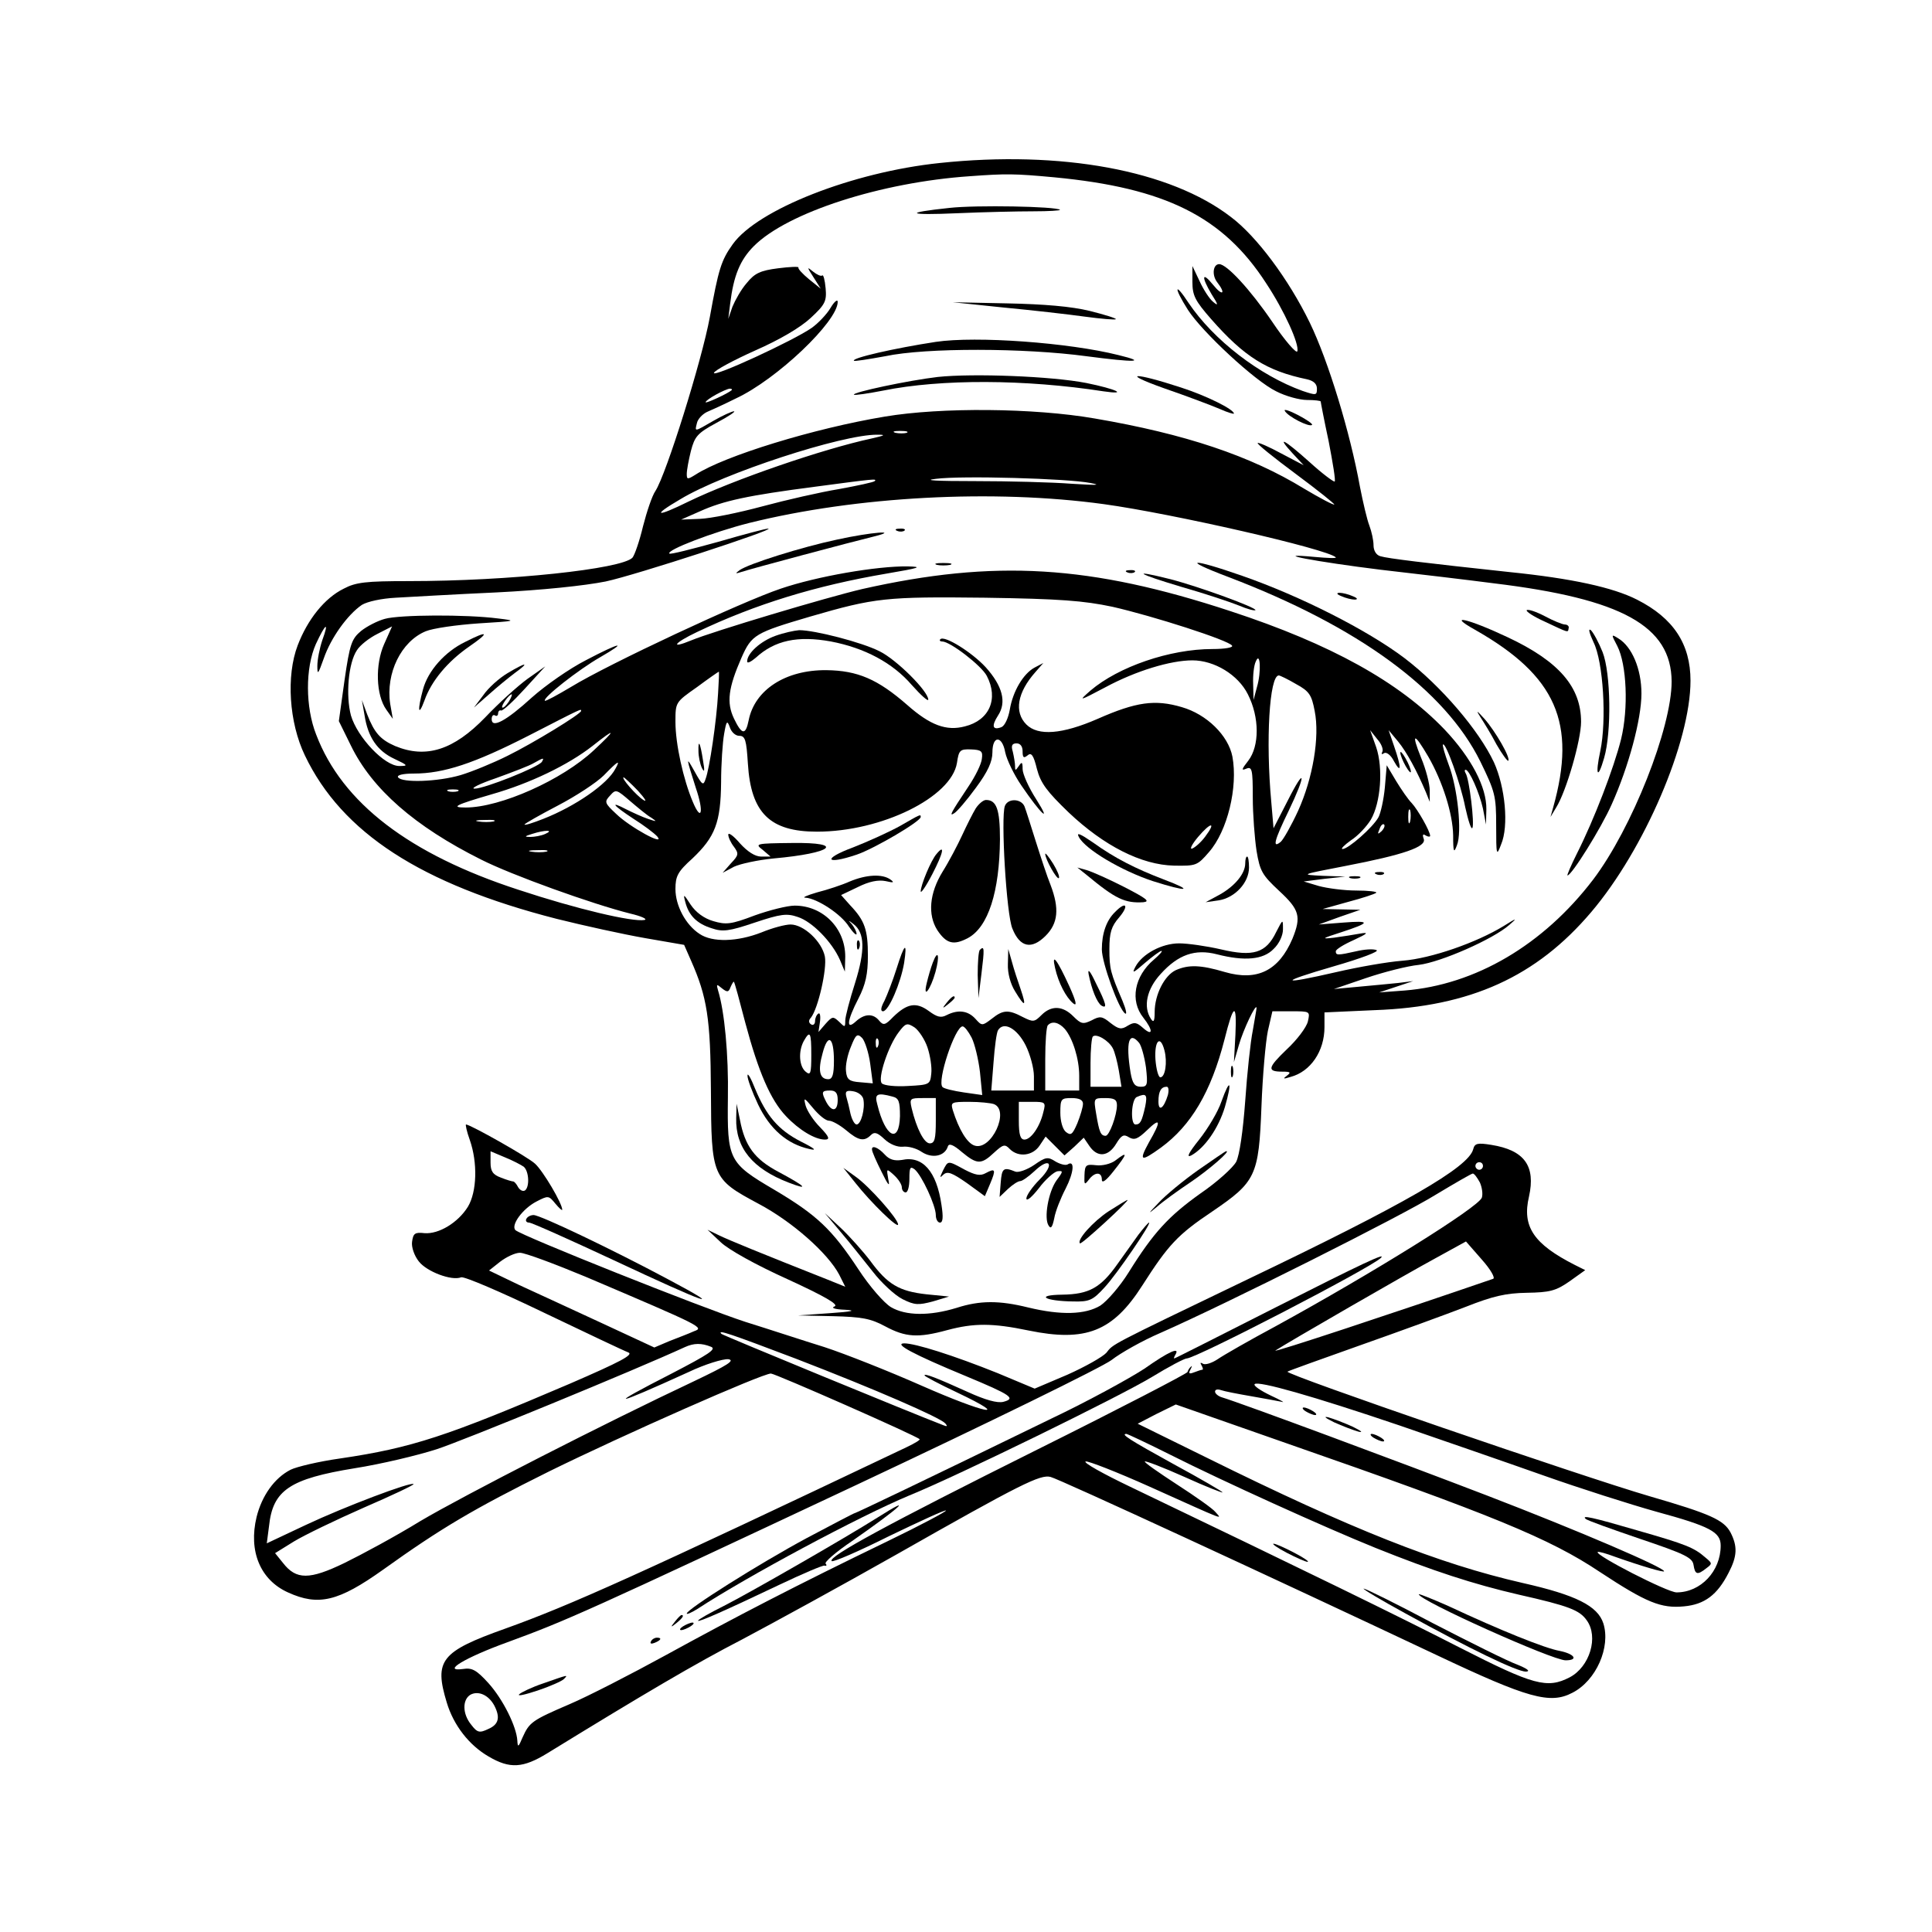 <?xml version="1.0" standalone="no"?>
<!DOCTYPE svg PUBLIC "-//W3C//DTD SVG 20010904//EN"
 "http://www.w3.org/TR/2001/REC-SVG-20010904/DTD/svg10.dtd">
<svg version="1.0" xmlns="http://www.w3.org/2000/svg"
 width="512pt" height="512pt" viewBox="0 0 512 512"
 preserveAspectRatio="xMidYMid meet">
<g transform="translate(0,512) scale(0.1,-0.1)"
fill="#000000" stroke="none">
<path d="M2490 4688 c-230 -24 -482 -123 -548 -215 -31 -43 -38 -67 -61 -194
-21 -114 -115 -415 -144 -460 -9 -13 -23 -55 -33 -94 -9 -38 -22 -76 -28 -83
-29 -30 -326 -62 -594 -62 -112 0 -139 -3 -171 -20 -51 -25 -96 -82 -122 -150
-31 -81 -23 -205 19 -292 98 -205 308 -341 667 -433 72 -18 177 -41 234 -51
l104 -18 18 -41 c43 -97 52 -154 53 -345 1 -230 3 -234 126 -300 89 -47 184
-131 214 -188 l16 -32 -47 19 c-177 70 -260 104 -287 117 l-31 15 35 -33 c21
-20 93 -60 177 -98 98 -45 136 -67 125 -72 -11 -4 0 -8 28 -9 31 -2 18 -5 -40
-9 l-85 -6 92 -2 c77 -2 100 -6 139 -27 54 -29 87 -31 164 -10 71 19 120 19
216 -1 151 -31 223 -3 301 119 69 108 94 135 185 196 116 79 124 94 131 279 3
81 11 171 17 200 l12 52 50 0 c50 0 50 0 44 -27 -4 -16 -29 -49 -56 -74 -51
-49 -53 -59 -11 -59 21 0 23 -2 11 -11 -11 -8 -9 -9 10 -3 53 14 90 68 90 132
l0 39 133 6 c254 9 429 89 574 260 141 166 263 451 263 613 0 97 -45 166 -142
215 -63 32 -171 56 -338 73 -223 24 -323 36 -342 42 -11 3 -18 15 -18 29 0 13
-5 36 -11 52 -6 15 -17 62 -25 103 -26 144 -84 334 -133 435 -56 115 -141 229
-209 280 -161 124 -450 177 -772 143z m305 -38 c293 -28 446 -104 560 -280 49
-74 89 -163 83 -181 -2 -7 -33 28 -67 79 -58 85 -120 152 -140 152 -16 0 -20
-28 -6 -47 25 -32 15 -39 -10 -8 -30 37 -32 22 -4 -25 18 -28 18 -32 4 -20
-10 8 -26 33 -36 55 l-19 40 0 -42 c0 -36 7 -50 50 -99 87 -99 147 -137 253
-159 18 -4 27 -12 27 -25 0 -18 -2 -18 -38 -6 -114 41 -236 135 -302 233 -38
58 -40 42 -2 -18 38 -59 178 -189 234 -216 25 -13 62 -23 82 -23 20 0 36 -2
36 -4 0 -2 9 -49 21 -105 11 -57 19 -105 16 -107 -2 -2 -32 20 -66 51 -68 61
-91 73 -45 23 l29 -31 -59 31 c-33 18 -61 30 -63 28 -3 -2 43 -39 101 -82 58
-43 104 -80 102 -81 -2 -2 -38 17 -80 42 -142 87 -315 145 -555 186 -161 28
-407 30 -556 5 -187 -31 -425 -104 -502 -154 -21 -13 -23 -13 -23 2 0 10 5 37
11 61 10 38 17 47 67 74 32 17 53 31 47 31 -5 0 -30 -11 -54 -25 -52 -30 -50
-30 -44 -6 2 10 14 23 26 29 12 5 47 21 77 36 108 50 270 204 270 256 0 8 -9
1 -19 -16 -10 -17 -33 -41 -50 -53 -47 -33 -263 -133 -259 -119 3 7 51 33 109
59 66 29 120 61 147 86 39 36 43 45 40 79 -2 22 -6 37 -9 34 -3 -3 -14 2 -24
10 -17 14 -17 13 1 -15 l19 -30 -31 25 c-17 14 -30 28 -28 31 2 3 -23 2 -54
-2 -47 -6 -62 -13 -83 -39 -15 -17 -31 -46 -38 -63 l-11 -32 5 40 c9 74 26
116 63 153 89 89 337 169 572 185 96 7 118 7 225 -3z m-856 -564 c-10 -9 -69
-36 -69 -32 0 7 52 35 64 36 5 0 7 -2 5 -4z m464 -113 c-7 -2 -21 -2 -30 0
-10 3 -4 5 12 5 17 0 24 -2 18 -5z m-93 -15 c-130 -28 -365 -109 -485 -167
-87 -43 -99 -39 -22 6 114 69 430 172 522 171 24 0 20 -2 -15 -10z m580 -118
c31 -6 15 -6 -50 -2 -52 4 -167 7 -255 7 -104 0 -141 2 -105 6 68 9 349 1 410
-11z m-572 5 c-3 -3 -45 -12 -94 -21 -49 -8 -141 -29 -204 -46 -63 -17 -137
-32 -165 -33 l-50 -2 50 22 c62 28 127 42 304 65 158 21 166 22 159 15z m607
-61 c182 -25 593 -119 615 -141 3 -3 -22 -2 -55 1 -129 12 4 -13 175 -34 96
-11 231 -27 300 -36 338 -41 469 -113 470 -260 0 -123 -105 -389 -208 -525
-132 -173 -312 -279 -500 -294 l-67 -5 45 15 45 15 -40 -5 c-22 -2 -69 -7
-105 -10 l-65 -6 85 29 c47 16 110 32 140 35 58 7 197 68 240 106 22 19 20 19
-15 -3 -72 -44 -192 -86 -268 -92 -40 -3 -119 -17 -175 -30 -152 -35 -156 -28
-8 15 73 21 123 40 114 43 -9 4 -33 2 -54 -3 -49 -11 -54 -11 -54 0 0 5 21 18
48 30 37 17 40 21 17 17 -16 -3 -48 -8 -70 -11 -35 -4 -32 -2 18 14 80 26 81
32 6 26 l-64 -5 55 20 55 19 -50 1 -50 1 68 19 c38 10 71 21 74 24 4 3 -20 6
-53 6 -32 0 -77 6 -99 12 l-40 12 55 7 55 6 -60 2 c-60 3 -59 3 60 26 156 30
216 51 208 72 -4 11 -2 14 5 9 7 -4 12 -4 12 -1 0 12 -33 70 -49 87 -9 9 -27
35 -41 58 l-25 42 -5 -59 c-3 -32 -11 -68 -17 -79 -15 -27 -80 -84 -95 -84 -6
0 4 10 22 23 19 12 42 37 53 55 26 45 33 136 14 192 l-16 45 19 -24 c11 -12
17 -28 13 -34 -3 -6 -1 -7 5 -3 6 4 18 -5 26 -21 20 -36 20 -17 1 38 l-15 44
25 -30 c23 -28 50 -78 74 -135 l10 -25 0 30 c0 17 -10 56 -23 87 -27 67 -19
68 19 3 38 -66 65 -151 66 -209 0 -45 2 -48 10 -26 14 34 2 152 -22 214 -10
27 -17 51 -15 53 7 7 47 -104 59 -166 8 -36 16 -61 19 -55 6 10 -8 130 -18
145 -3 5 -3 9 0 9 10 0 37 -62 46 -103 l8 -42 1 40 c1 59 -40 137 -111 212
-121 126 -301 226 -566 313 -373 123 -626 138 -977 59 -94 -22 -395 -112 -453
-136 -58 -24 -46 -7 15 22 155 74 315 123 503 155 88 15 97 18 55 19 -81 1
-239 -26 -336 -59 -104 -35 -455 -199 -555 -260 -37 -22 -68 -39 -70 -37 -7 7
90 83 146 115 78 45 53 40 -38 -8 -43 -22 -106 -66 -142 -98 -69 -63 -107 -83
-107 -58 0 9 4 13 9 10 4 -3 8 0 8 5 0 6 4 10 8 8 5 -1 33 25 63 58 l54 59
-47 -33 c-26 -19 -76 -64 -112 -102 -84 -87 -157 -110 -239 -76 -39 17 -55 35
-74 84 l-14 38 7 -40 c9 -59 34 -95 79 -116 36 -17 38 -19 13 -19 -39 0 -111
76 -128 134 -14 53 -7 139 16 173 8 13 32 32 54 43 l39 20 -21 -47 c-24 -54
-22 -135 6 -174 l17 -24 -7 40 c-12 81 29 165 94 192 19 8 82 17 141 21 99 6
102 7 51 13 -85 11 -261 10 -300 -1 -19 -5 -48 -20 -63 -32 -25 -21 -30 -34
-44 -131 l-15 -108 32 -65 c56 -115 169 -214 345 -302 81 -41 295 -118 395
-143 30 -7 47 -15 38 -17 -31 -6 -180 29 -334 80 -289 94 -467 230 -536 411
-29 73 -29 177 -1 240 26 56 36 62 17 10 -7 -21 -13 -51 -13 -68 0 -25 2 -22
17 20 19 55 63 116 101 142 15 9 52 17 90 19 36 2 156 9 266 14 122 6 235 18
290 29 80 17 453 139 431 140 -4 1 -64 -15 -133 -35 -69 -19 -127 -34 -129
-31 -9 9 116 57 211 81 286 71 648 90 940 50z m23 -272 c106 -24 309 -89 317
-103 4 -5 -19 -9 -52 -9 -113 0 -249 -47 -323 -110 -33 -29 -32 -29 40 9 80
43 172 71 230 71 58 0 121 -38 147 -90 31 -61 31 -137 1 -176 -18 -23 -19 -27
-5 -21 15 6 17 -2 17 -76 0 -45 5 -109 10 -142 9 -54 15 -64 60 -106 54 -50
59 -68 35 -127 -36 -84 -93 -113 -179 -88 -64 19 -96 20 -130 5 -30 -14 -56
-65 -56 -111 0 -25 -3 -29 -10 -18 -21 32 -11 79 26 119 46 51 91 67 149 52
74 -19 123 -14 150 14 15 14 25 36 25 52 0 28 0 28 -18 -7 -27 -56 -61 -66
-146 -46 -39 9 -89 16 -111 16 -46 0 -98 -28 -116 -62 -10 -19 -6 -17 25 10
20 17 40 32 44 32 4 0 -5 -10 -20 -23 -52 -44 -64 -109 -28 -154 26 -33 26
-51 -1 -27 -17 15 -23 16 -40 6 -17 -11 -24 -10 -46 7 -22 18 -28 19 -50 7
-23 -11 -28 -10 -49 11 -28 28 -58 29 -84 3 -19 -19 -22 -19 -50 -5 -38 20
-52 19 -82 -5 -25 -19 -26 -19 -43 0 -20 22 -46 25 -76 10 -15 -8 -25 -6 -48
11 -33 24 -57 20 -94 -16 -21 -22 -26 -23 -37 -10 -16 20 -39 19 -62 -2 -26
-24 -24 1 7 61 19 37 25 65 25 113 0 69 -8 93 -47 134 l-24 27 44 21 c30 15
54 20 74 16 21 -5 24 -4 13 4 -22 16 -65 13 -108 -5 -20 -9 -59 -22 -87 -29
-27 -8 -41 -14 -30 -14 30 -2 94 -43 115 -77 11 -16 20 -24 20 -19 0 6 -6 17
-12 25 -11 12 -10 12 4 1 30 -23 31 -70 4 -156 -14 -44 -26 -89 -26 -100 0
-18 -1 -18 -16 -3 -16 15 -18 15 -36 -5 l-19 -22 4 27 c2 15 0 25 -4 22 -5 -3
-9 -12 -9 -20 0 -8 -5 -12 -10 -9 -7 4 -8 11 -1 18 19 24 43 129 37 162 -8 40
-56 85 -91 85 -14 0 -48 -9 -77 -21 -64 -25 -130 -27 -164 -4 -37 24 -64 75
-64 119 0 34 6 46 45 81 60 57 75 95 76 202 0 48 4 106 8 128 6 35 8 37 15 18
4 -13 15 -23 25 -23 16 0 19 -11 23 -74 8 -131 59 -180 183 -180 171 0 356 91
371 182 5 34 8 37 37 36 28 -1 32 -5 29 -25 -1 -13 -17 -46 -36 -74 -46 -69
-52 -80 -37 -70 7 4 33 34 57 67 32 43 44 70 44 94 0 46 26 45 34 0 4 -19 23
-59 43 -88 51 -75 82 -104 39 -36 -20 31 -36 67 -36 80 0 19 -2 20 -10 8 -9
-13 -10 -13 -10 0 0 8 -3 25 -6 38 -5 16 -2 22 10 22 10 0 16 -8 16 -21 0 -17
3 -19 13 -11 10 9 16 1 25 -36 10 -38 27 -60 84 -115 94 -89 193 -139 279
-141 59 -1 62 0 93 36 49 56 77 172 62 253 -11 56 -68 112 -134 131 -71 21
-121 14 -223 -31 -94 -41 -158 -46 -189 -15 -33 33 -24 85 24 139 l21 24 -23
-12 c-30 -16 -58 -63 -66 -112 -4 -22 -13 -42 -22 -46 -24 -9 -27 3 -9 31 23
35 12 78 -33 128 -36 39 -109 85 -120 74 -3 -3 -1 -6 5 -6 21 0 104 -64 118
-91 32 -61 7 -118 -58 -134 -49 -13 -92 3 -153 57 -78 68 -131 91 -214 92
-108 1 -190 -52 -206 -133 -8 -40 -18 -39 -39 5 -20 42 -15 81 20 161 27 61
36 66 182 109 172 50 201 53 463 50 200 -3 262 -8 338 -24z m383 -213 l-9 -34
-1 42 c-1 23 2 50 7 60 12 29 15 -28 3 -68z m-1428 -16 c-4 -74 -23 -201 -33
-227 -6 -19 -9 -17 -29 19 -24 43 -23 39 3 -43 22 -64 15 -92 -8 -37 -25 59
-46 153 -46 212 0 52 0 52 57 92 31 23 57 41 58 41 1 0 0 -26 -2 -57z m1532
24 c35 -19 41 -29 49 -71 14 -69 -5 -179 -44 -265 -18 -39 -39 -76 -46 -82
-23 -19 -17 4 21 82 47 98 45 121 -2 28 l-38 -74 -6 70 c-15 163 -5 335 20
335 3 0 24 -10 46 -23z m-2087 -47 c-7 -10 -14 -17 -17 -15 -4 4 18 35 25 35
2 0 -1 -9 -8 -20z m192 -24 c0 -8 -128 -86 -195 -119 -38 -19 -94 -42 -124
-51 -61 -18 -156 -21 -166 -6 -4 6 13 10 42 10 79 0 160 27 303 100 146 75
140 72 140 66z m34 -104 c-84 -79 -248 -152 -340 -152 -41 0 -27 7 69 35 102
29 203 78 267 128 63 50 64 45 4 -11z m-138 -31 c-9 -14 -152 -71 -178 -71
-13 0 13 13 57 28 44 16 89 33 100 40 25 14 28 15 21 3z m195 -18 c-21 -41
-107 -100 -191 -133 -28 -11 -50 -18 -50 -15 0 2 40 25 88 50 48 25 103 61
122 80 38 39 45 43 31 18z m60 -59 c18 -20 25 -31 14 -24 -18 11 -61 60 -52
60 1 0 19 -16 38 -36z m-478 -1 c-7 -2 -19 -2 -25 0 -7 3 -2 5 12 5 14 0 19
-2 13 -5z m513 -70 c16 -11 15 -11 -9 -3 -15 5 -41 17 -57 25 -46 24 -36 11
19 -25 27 -17 55 -38 63 -47 22 -27 -73 25 -109 60 -31 29 -32 32 -16 49 15
17 17 16 53 -15 20 -17 45 -38 56 -44z m2011 -10 c-3 -10 -5 -4 -5 12 0 17 2
24 5 18 2 -7 2 -21 0 -30z m-2429 0 c-10 -2 -28 -2 -40 0 -13 2 -5 4 17 4 22
1 32 -1 23 -4z m1886 -40 c-11 -15 -27 -29 -35 -32 -7 -2 0 12 16 31 34 40 49
41 19 1z m467 14 c-10 -9 -11 -8 -5 6 3 10 9 15 12 12 3 -3 0 -11 -7 -18z
m-2216 -7 c-11 -5 -29 -8 -40 -8 -16 0 -15 2 5 8 34 11 60 11 35 0z m3 -47
c-10 -2 -28 -2 -40 0 -13 2 -5 4 17 4 22 1 32 -1 23 -4z m527 -453 c35 -131
67 -205 108 -248 35 -37 77 -62 103 -62 14 0 12 7 -13 33 -17 17 -34 43 -38
57 -6 23 -4 22 20 -7 15 -18 33 -33 42 -33 8 0 28 -11 45 -25 33 -28 48 -31
66 -13 9 9 17 7 36 -11 15 -14 34 -21 48 -20 14 2 37 -4 51 -14 28 -18 61 -11
69 15 3 9 15 4 37 -15 40 -33 51 -34 85 -2 24 22 29 24 42 10 23 -23 61 -18
79 9 l16 24 25 -25 25 -25 26 23 25 24 15 -22 c21 -31 50 -29 71 6 14 23 20
26 34 17 14 -8 23 -5 48 19 36 35 38 25 5 -32 -28 -51 -22 -53 32 -14 79 58
132 146 168 286 24 96 33 100 29 13 l-4 -73 13 45 c12 42 46 113 47 99 0 -4
-5 -30 -10 -60 -6 -29 -15 -113 -20 -186 -6 -81 -15 -144 -24 -162 -9 -16 -51
-54 -95 -84 -84 -60 -124 -103 -190 -209 -23 -37 -57 -76 -75 -88 -40 -24
-104 -26 -191 -5 -77 19 -128 19 -190 -1 -72 -22 -135 -21 -174 2 -18 11 -56
54 -86 100 -70 106 -110 144 -223 211 -121 71 -125 79 -123 244 2 114 -9 229
-26 284 -5 17 -4 18 10 6 14 -11 18 -11 23 3 4 9 8 16 9 14 2 -2 15 -50 30
-108z m483 -66 c7 -21 12 -52 10 -69 -3 -29 -4 -30 -62 -33 -32 -2 -63 1 -69
7 -12 12 17 100 45 136 18 24 22 25 42 12 11 -8 27 -32 34 -53z m364 49 c21
-25 38 -79 38 -124 l0 -39 -45 0 -45 0 0 83 c0 46 3 87 7 90 11 12 29 8 45
-10z m-247 -23 c8 -16 18 -57 22 -91 l6 -61 -49 7 c-27 4 -52 10 -56 14 -16
14 33 161 53 161 5 0 15 -13 24 -30z m143 -20 c12 -24 22 -61 22 -82 l0 -38
-56 0 -57 0 6 75 c3 41 8 79 12 85 15 24 50 5 73 -40z m-568 -26 c0 -49 -2
-55 -15 -44 -17 14 -20 53 -5 81 17 30 20 23 20 -37z m156 -22 l7 -53 -34 3
c-28 2 -35 7 -37 29 -2 15 4 44 13 65 13 33 17 36 30 23 7 -8 17 -38 21 -67z
m643 40 c5 -9 12 -36 16 -59 l7 -43 -41 0 -41 0 0 63 c0 35 3 67 6 70 9 9 42
-10 53 -31z m-739 -33 c0 -37 -4 -49 -15 -49 -23 0 -28 23 -15 69 14 54 30 43
30 -20z m117 39 c-3 -8 -6 -5 -6 6 -1 11 2 17 5 13 3 -3 4 -12 1 -19z m692 8
c6 -8 14 -37 18 -65 5 -46 4 -51 -14 -51 -16 0 -22 9 -27 38 -13 81 -4 111 23
78z m67 -20 c8 -31 2 -71 -11 -71 -5 0 -11 21 -13 48 -3 49 13 66 24 23z m9
-118 c-11 -36 -25 -45 -25 -17 0 27 7 39 22 39 5 0 6 -10 3 -22z m-875 -13 c0
-30 -15 -33 -30 -6 -14 27 -13 31 10 31 15 0 20 -7 20 -25z m68 2 c5 -25 -6
-67 -18 -67 -5 0 -12 12 -16 28 -3 15 -8 35 -11 45 -4 15 0 18 18 15 13 -2 25
-11 27 -21z m77 7 c17 -4 20 -13 20 -52 -2 -75 -39 -56 -60 31 -8 28 -1 32 40
21z m670 -26 c-9 -40 -13 -48 -26 -48 -14 0 -11 68 4 73 25 11 28 6 22 -25z
m-555 -38 c0 -48 -3 -60 -16 -60 -15 0 -35 39 -48 93 -6 26 -4 27 29 27 l35 0
0 -60z m390 45 c0 -9 -7 -32 -15 -52 -13 -30 -17 -33 -30 -23 -9 7 -15 29 -15
51 0 37 2 39 30 39 20 0 30 -5 30 -15z m90 -4 c0 -26 -20 -81 -30 -81 -13 0
-17 10 -25 58 -7 42 -7 42 24 42 24 0 31 -4 31 -19z m-326 3 c43 -17 -7 -124
-51 -110 -20 6 -42 43 -58 94 -6 21 -4 22 44 22 27 0 56 -3 65 -6z m131 -21
c-9 -39 -33 -73 -50 -73 -11 0 -15 13 -15 50 l0 50 36 0 c34 0 36 -1 29 -27z"/>
<path d="M2516 4569 c-123 -13 -113 -20 23 -14 68 3 158 5 199 5 42 0 73 2 71
4 -10 9 -222 13 -293 5z"/>
<path d="M2660 4305 c74 -7 171 -18 214 -24 44 -6 81 -9 83 -7 3 2 -29 12 -69
22 -49 12 -121 18 -218 20 l-145 3 135 -14z"/>
<path d="M2480 4214 c-111 -17 -224 -43 -217 -50 2 -2 39 4 83 12 108 23 370
22 533 0 130 -17 163 -16 85 3 -131 33 -377 51 -484 35z"/>
<path d="M2485 4121 c-77 -9 -228 -41 -222 -47 2 -2 37 3 78 11 153 31 377 30
583 -2 68 -10 34 6 -45 22 -92 18 -300 26 -394 16z"/>
<path d="M3085 4091 c61 -21 127 -46 148 -55 20 -9 37 -14 37 -12 0 11 -72 47
-140 69 -125 41 -163 40 -45 -2z"/>
<path d="M3405 4031 c8 -15 65 -44 72 -37 3 2 -14 14 -37 26 -23 12 -39 17
-35 11z"/>
<path d="M2378 3713 c7 -3 16 -2 19 1 4 3 -2 6 -13 5 -11 0 -14 -3 -6 -6z"/>
<path d="M2218 3690 c-94 -20 -234 -64 -258 -81 -12 -9 -12 -10 4 -5 23 8 297
81 351 94 73 18 -6 12 -97 -8z"/>
<path d="M2483 3623 c9 -2 25 -2 35 0 9 3 1 5 -18 5 -19 0 -27 -2 -17 -5z"/>
<path d="M3255 3591 c344 -131 574 -299 668 -489 39 -80 42 -91 42 -169 0 -81
1 -83 13 -51 21 49 11 152 -19 218 -40 85 -140 202 -237 276 -98 74 -275 164
-430 218 -137 48 -164 45 -37 -3z"/>
<path d="M2988 3603 c7 -3 16 -2 19 1 4 3 -2 6 -13 5 -11 0 -14 -3 -6 -6z"/>
<path d="M3130 3565 c63 -18 132 -41 154 -50 21 -9 40 -14 43 -12 5 6 -148 62
-225 82 -108 27 -89 15 28 -20z"/>
<path d="M3555 3540 c11 -5 27 -9 35 -9 9 0 8 4 -5 9 -11 5 -27 9 -35 9 -9 0
-8 -4 5 -9z"/>
<path d="M4046 3503 c-3 -3 18 -17 47 -30 66 -31 62 -30 64 -18 2 5 -3 10 -10
10 -6 0 -31 10 -53 22 -23 12 -44 19 -48 16z"/>
<path d="M3909 3451 c215 -122 270 -247 207 -471 l-7 -25 15 25 c27 43 66 179
66 227 0 92 -58 160 -194 224 -106 50 -164 63 -87 20z"/>
<path d="M4223 3418 c26 -52 35 -207 18 -288 -14 -65 -7 -78 10 -19 20 68 18
225 -4 281 -10 25 -24 51 -31 58 -8 6 -4 -8 7 -32z"/>
<path d="M1233 3419 c-54 -26 -99 -77 -112 -126 -15 -55 -13 -75 4 -29 18 51
61 103 119 143 55 38 50 43 -11 12z"/>
<path d="M4286 3408 c25 -49 30 -165 10 -247 -19 -76 -71 -212 -117 -303 -16
-32 -27 -58 -25 -58 11 0 89 125 117 188 45 100 79 226 79 294 0 65 -25 124
-61 146 -19 12 -20 12 -3 -20z"/>
<path d="M1345 3336 c-22 -13 -51 -39 -64 -58 l-25 -33 40 35 c21 19 53 45 69
57 40 29 30 29 -20 -1z"/>
<path d="M3923 3220 c9 -14 29 -46 43 -73 15 -26 29 -45 31 -43 7 7 -34 78
-63 111 -21 23 -23 24 -11 5z"/>
<path d="M3711 3125 c0 -5 6 -21 14 -35 8 -14 14 -20 14 -15 0 6 -6 21 -14 35
-8 14 -14 21 -14 15z"/>
<path d="M3648 2803 c7 -3 16 -2 19 1 4 3 -2 6 -13 5 -11 0 -14 -3 -6 -6z"/>
<path d="M3578 2793 c6 -2 18 -2 25 0 6 3 1 5 -13 5 -14 0 -19 -2 -12 -5z"/>
<path d="M2055 3435 c-39 -14 -75 -46 -75 -68 0 -6 10 -1 23 10 50 46 111 59
199 43 89 -17 163 -56 214 -115 24 -27 44 -45 44 -39 0 22 -84 106 -129 128
-47 24 -172 56 -213 56 -13 -1 -41 -7 -63 -15z"/>
<path d="M2586 2978 c-8 -13 -24 -45 -36 -71 -12 -26 -35 -70 -52 -97 -35 -57
-40 -114 -14 -155 24 -36 43 -41 81 -21 54 29 84 123 85 262 0 79 -9 104 -37
104 -7 0 -19 -10 -27 -22z"/>
<path d="M2663 2984 c-11 -30 4 -288 20 -325 20 -50 51 -56 88 -19 33 33 37
72 13 135 -9 22 -26 74 -39 115 -13 41 -26 83 -30 93 -9 21 -44 22 -52 1z"/>
<path d="M2385 2931 c-27 -15 -84 -41 -125 -57 -81 -30 -73 -47 10 -19 45 15
170 88 170 100 0 8 -1 7 -55 -24z"/>
<path d="M1930 2908 c0 -7 7 -22 15 -32 13 -18 13 -22 -8 -44 l-22 -25 30 16
c17 8 64 18 105 22 157 14 192 43 49 41 -97 -1 -99 -2 -78 -18 l21 -18 -25 0
c-16 0 -36 13 -56 35 -17 20 -31 30 -31 23z"/>
<path d="M2859 2902 c17 -33 114 -90 196 -117 91 -29 112 -27 30 4 -76 29
-131 57 -188 98 -35 24 -45 28 -38 15z"/>
<path d="M2482 2857 c-15 -17 -42 -83 -42 -99 0 -7 14 13 31 46 29 56 34 81
11 53z"/>
<path d="M2770 2857 c0 -14 31 -69 36 -64 3 3 -4 20 -15 38 -12 19 -21 30 -21
26z"/>
<path d="M3300 2832 c0 -27 -27 -60 -68 -83 l-37 -20 35 5 c43 7 80 47 80 87
0 16 -2 29 -5 29 -3 0 -5 -8 -5 -18z"/>
<path d="M2880 2801 c76 -63 101 -75 150 -72 19 2 8 10 -50 40 -41 21 -86 41
-100 45 l-25 7 25 -20z"/>
<path d="M1816 2730 c9 -36 31 -58 70 -70 29 -10 46 -8 114 15 69 23 85 25
114 15 38 -12 91 -66 112 -114 l13 -31 1 40 c0 75 -59 135 -134 135 -19 0 -67
-12 -106 -26 -63 -24 -76 -25 -110 -15 -24 7 -46 23 -60 44 -18 28 -20 29 -14
7z"/>
<path d="M2955 2703 c-23 -22 -35 -57 -35 -99 0 -35 45 -160 62 -170 5 -3 2
11 -7 33 -32 75 -35 85 -35 138 0 43 5 60 26 84 27 32 18 44 -11 14z"/>
<path d="M2271 2614 c0 -11 3 -14 6 -6 3 7 2 16 -1 19 -3 4 -6 -2 -5 -13z"/>
<path d="M2376 2553 c-10 -32 -25 -70 -32 -85 -10 -18 -11 -28 -4 -28 15 0 47
75 56 128 9 59 1 52 -20 -15z"/>
<path d="M2597 2603 c-4 -3 -6 -34 -6 -67 l2 -61 8 65 c8 65 8 75 -4 63z"/>
<path d="M2671 2565 c-1 -24 7 -53 19 -72 26 -43 31 -42 15 5 -7 20 -18 53
-23 72 l-10 35 -1 -40z"/>
<path d="M2472 2569 c-5 -13 -12 -37 -16 -54 -11 -45 10 -18 23 29 12 44 7 62
-7 25z"/>
<path d="M2796 2555 c9 -40 29 -78 48 -94 11 -9 8 5 -10 45 -32 70 -48 92 -38
49z"/>
<path d="M2885 2538 c8 -40 22 -75 34 -83 16 -9 13 4 -15 60 -15 32 -22 40
-19 23z"/>
<path d="M2509 2463 c-13 -16 -12 -17 4 -4 9 7 17 15 17 17 0 8 -8 3 -21 -13z"/>
<path d="M1851 3129 c0 -13 4 -33 9 -44 7 -14 8 -8 3 20 -7 46 -13 59 -12 24z"/>
<path d="M3262 2280 c0 -14 2 -19 5 -12 2 6 2 18 0 25 -3 6 -5 1 -5 -13z"/>
<path d="M1981 2270 c-1 -8 12 -43 28 -77 31 -65 77 -105 136 -118 21 -5 15 1
-23 20 -60 31 -91 68 -121 140 -11 28 -20 43 -20 35z"/>
<path d="M3237 2201 c-9 -27 -36 -72 -59 -101 -28 -35 -35 -49 -21 -42 36 20
72 72 89 128 20 69 14 79 -9 15z"/>
<path d="M1951 2157 c-2 -79 43 -134 139 -171 57 -22 45 -10 -28 29 -62 33
-88 68 -101 137 l-9 43 -1 -38z"/>
<path d="M2311 2073 c0 -5 11 -30 25 -58 18 -37 23 -42 18 -20 -5 29 -5 29 15
11 12 -11 21 -25 21 -33 0 -7 5 -13 10 -13 6 0 10 16 10 36 0 30 2 34 14 25
19 -16 56 -96 56 -121 0 -11 5 -20 11 -20 8 0 9 15 4 47 -13 89 -50 131 -105
119 -20 -3 -33 1 -45 14 -18 20 -36 26 -34 13z"/>
<path d="M3175 2019 c-38 -27 -86 -66 -105 -87 -28 -29 -29 -31 -5 -11 17 15
57 44 90 66 49 33 110 86 94 82 -2 0 -35 -23 -74 -50z"/>
<path d="M2741 2033 c-19 -13 -42 -21 -50 -18 -32 13 -36 9 -39 -29 l-3 -38
22 21 c13 12 27 21 33 21 5 0 22 12 37 26 42 40 55 19 14 -22 -19 -19 -35 -42
-35 -50 0 -9 15 4 33 27 17 23 40 43 49 45 16 2 16 0 -2 -24 -22 -31 -34 -101
-21 -120 6 -10 10 -4 15 20 3 18 17 53 30 78 22 43 25 77 5 64 -6 -3 -20 1
-32 8 -20 13 -26 12 -56 -9z"/>
<path d="M2955 2044 c-11 -8 -33 -14 -50 -12 -27 3 -30 1 -31 -26 -1 -26 0
-27 11 -13 16 22 35 22 35 1 0 -11 11 -3 30 21 39 49 40 56 5 29z"/>
<path d="M2499 2018 c-9 -19 -9 -21 1 -11 11 10 23 5 62 -22 l48 -35 14 33
c16 38 14 42 -12 28 -14 -8 -28 -5 -55 9 -46 25 -44 25 -58 -2z"/>
<path d="M2267 1985 c41 -52 113 -122 113 -110 0 15 -77 102 -113 127 l-32 23
32 -40z"/>
<path d="M2938 1910 c-41 -27 -85 -76 -76 -85 2 -2 32 24 67 56 35 32 62 59
59 59 -2 0 -25 -14 -50 -30z"/>
<path d="M2228 1855 c23 -27 61 -75 85 -105 23 -30 59 -63 79 -73 32 -16 42
-16 80 -6 l43 13 -60 6 c-72 8 -103 26 -149 89 -19 25 -54 64 -77 86 l-43 40
42 -50z"/>
<path d="M3017 1848 c-13 -18 -38 -53 -55 -77 -45 -64 -76 -81 -147 -82 -73
-1 -47 -17 29 -18 43 -1 52 3 83 37 32 34 126 172 118 172 -2 0 -15 -15 -28
-32z"/>
<path d="M1245 2099 c21 -60 19 -137 -5 -177 -26 -42 -77 -73 -115 -70 -26 3
-30 -1 -33 -23 -2 -14 6 -37 18 -52 21 -27 87 -52 112 -42 8 3 106 -39 218
-93 113 -54 214 -102 225 -106 15 -6 -21 -25 -155 -83 -325 -139 -418 -170
-608 -198 -57 -8 -116 -22 -132 -30 -43 -22 -76 -69 -90 -125 -22 -91 10 -167
83 -200 81 -37 134 -24 252 60 155 111 240 161 439 260 199 98 566 260 589
260 11 0 386 -165 394 -174 2 -2 -13 -11 -34 -21 -709 -337 -891 -419 -1064
-481 -171 -61 -189 -84 -155 -196 18 -60 59 -113 111 -143 56 -33 91 -31 156
9 254 156 391 237 517 302 81 43 264 143 407 224 331 188 382 213 409 206 22
-5 593 -269 1023 -472 243 -115 301 -131 360 -100 63 32 102 121 82 184 -15
46 -72 75 -214 107 -223 51 -455 143 -835 331 l-185 91 50 26 51 25 294 -103
c543 -189 697 -252 830 -341 123 -81 162 -97 223 -91 54 5 88 30 118 89 23 44
24 70 5 107 -18 33 -53 49 -215 96 -175 51 -967 323 -959 330 2 2 89 33 193
70 105 37 231 83 280 102 71 28 105 36 161 37 61 1 77 5 113 30 l42 30 -28 14
c-108 55 -140 101 -121 181 18 81 -12 123 -100 137 -37 6 -44 4 -48 -12 -13
-48 -181 -145 -599 -345 -370 -178 -354 -170 -373 -194 -10 -11 -56 -37 -103
-58 l-87 -37 -98 41 c-117 47 -218 79 -248 79 -28 -1 24 -29 164 -87 120 -50
133 -59 99 -68 -16 -4 -48 5 -94 26 -84 38 -115 50 -115 44 0 -2 39 -23 88
-46 147 -70 72 -55 -96 19 -86 38 -202 84 -257 102 -55 17 -149 48 -210 67
-114 37 -593 228 -609 243 -13 13 19 57 56 76 31 16 32 16 50 -6 10 -12 18
-19 18 -16 0 17 -51 103 -72 122 -19 18 -172 104 -183 104 -2 0 2 -19 10 -41z
m143 -71 c14 -12 16 -54 3 -63 -6 -3 -13 1 -18 9 -4 8 -10 15 -13 15 -3 0 -17
4 -32 10 -22 8 -28 17 -28 40 l0 30 38 -16 c20 -8 43 -20 50 -25z m2542 2 c0
-5 -4 -10 -10 -10 -5 0 -10 5 -10 10 0 6 5 10 10 10 6 0 10 -4 10 -10z m-8
-44 c6 -14 8 -31 5 -40 -10 -26 -286 -198 -547 -341 -69 -37 -137 -76 -153
-87 -15 -10 -33 -16 -39 -12 -7 4 -8 3 -4 -4 4 -7 5 -12 2 -12 -2 0 -12 -3
-22 -7 -13 -5 -15 -3 -9 8 4 8 5 11 1 7 -4 -3 -8 -10 -9 -14 -1 -4 -180 -97
-397 -205 -397 -198 -557 -285 -546 -296 3 -4 72 26 152 66 81 39 148 70 151
68 2 -2 -67 -39 -154 -81 -242 -117 -402 -200 -588 -302 -93 -51 -208 -110
-255 -130 -100 -43 -107 -48 -125 -88 -11 -26 -13 -28 -14 -9 -2 37 -38 110
-77 153 -31 34 -43 41 -67 37 -58 -8 5 30 118 71 156 57 216 84 925 417 351
165 653 313 676 331 23 18 81 51 130 72 175 77 641 311 729 366 50 30 93 55
98 56 4 0 12 -11 19 -24z m35 -255 c-262 -90 -588 -198 -577 -190 32 21 349
204 425 245 l80 44 42 -48 c24 -27 36 -49 30 -51z m-2404 5 c310 -132 314
-134 286 -144 -13 -6 -42 -17 -65 -26 l-40 -17 -140 65 c-76 35 -175 81 -219
101 l-79 38 29 23 c17 13 40 24 53 24 13 0 91 -29 175 -64z m557 -217 c210
-81 380 -155 395 -171 7 -8 5 -9 -5 -5 -81 31 -584 238 -588 242 -13 13 24 0
198 -66z m-226 32 c16 -6 -6 -20 -102 -70 -180 -92 -161 -90 43 3 44 21 91 35
105 34 19 -3 -2 -16 -90 -58 -238 -112 -611 -303 -726 -371 -65 -40 -156 -89
-201 -111 -93 -45 -128 -45 -163 0 l-21 26 50 31 c28 17 111 57 186 90 74 32
133 60 131 62 -6 7 -183 -60 -285 -108 l-104 -49 6 46 c10 95 55 125 227 153
70 11 166 34 216 50 69 22 531 212 659 271 24 11 44 11 69 1z m1826 -209 c113
-39 284 -98 380 -132 96 -34 231 -77 299 -96 143 -39 171 -54 171 -90 0 -68
-53 -124 -117 -124 -24 0 -217 99 -209 107 2 2 23 -4 47 -13 68 -24 129 -42
129 -38 0 10 -223 106 -470 201 -237 91 -649 244 -702 260 -10 3 -18 10 -18
15 0 6 7 7 16 4 8 -3 44 -10 79 -16 35 -6 72 -13 82 -15 10 -3 -4 5 -30 17
-27 13 -46 26 -42 30 10 9 152 -31 385 -110z m-607 -78 c137 -69 406 -191 542
-246 152 -61 259 -96 380 -124 133 -30 161 -41 180 -68 32 -44 8 -123 -45
-151 -60 -31 -96 -21 -292 79 -160 82 -406 202 -873 426 -71 34 -125 64 -118
67 6 2 83 -28 170 -67 209 -94 191 -87 174 -67 -7 9 -54 42 -102 73 -49 32
-88 59 -85 61 2 2 49 -16 105 -41 55 -25 101 -43 101 -41 0 2 -58 36 -130 75
-118 65 -141 80 -125 80 3 0 56 -25 118 -56z m-1793 -664 c16 -31 12 -50 -16
-62 -23 -11 -29 -10 -45 11 -24 29 -24 67 -2 80 21 11 48 -1 63 -29z"/>
<path d="M3380 1655 c-146 -74 -266 -135 -268 -135 -2 0 0 5 3 10 13 22 -18 8
-82 -37 -38 -25 -149 -86 -248 -133 -347 -169 -517 -250 -520 -250 -2 0 -59
-30 -127 -66 -128 -69 -318 -189 -318 -200 0 -3 12 2 28 12 133 87 430 246
562 301 128 52 559 263 643 314 44 27 86 49 92 49 24 0 484 238 514 266 18 17
-50 -15 -279 -131z"/>
<path d="M2325 1098 c-89 -56 -338 -199 -407 -234 -38 -19 -68 -36 -68 -39 0
-5 70 26 215 95 61 29 115 52 120 51 5 -2 7 1 3 5 -4 4 27 31 70 60 129 90
168 126 67 62z"/>
<path d="M1789 823 c-13 -16 -12 -17 4 -4 16 13 21 21 13 21 -2 0 -10 -8 -17
-17z"/>
<path d="M1810 810 c-8 -5 -10 -10 -5 -10 6 0 17 5 25 10 8 5 11 10 5 10 -5 0
-17 -5 -25 -10z"/>
<path d="M1725 770 c-3 -6 1 -7 9 -4 18 7 21 14 7 14 -6 0 -13 -4 -16 -10z"/>
<path d="M1440 659 c-30 -10 -59 -24 -64 -29 -6 -6 16 -1 49 10 33 11 64 25
69 30 13 13 12 12 -54 -11z"/>
<path d="M3460 1380 c8 -5 20 -10 25 -10 6 0 3 5 -5 10 -8 5 -19 10 -25 10 -5
0 -3 -5 5 -10z"/>
<path d="M3535 1351 c22 -10 51 -21 65 -25 14 -3 7 2 -15 13 -22 10 -51 21
-65 25 -14 3 -7 -2 15 -13z"/>
<path d="M3640 1310 c8 -5 20 -10 25 -10 6 0 3 5 -5 10 -8 5 -19 10 -25 10 -5
0 -3 -5 5 -10z"/>
<path d="M4202 1095 c3 -4 68 -27 144 -53 119 -40 139 -50 142 -69 4 -26 10
-28 34 -9 16 12 16 13 -2 28 -31 27 -51 35 -180 72 -123 36 -149 41 -138 31z"/>
<path d="M3410 1005 c25 -13 50 -24 55 -24 6 0 -10 11 -35 24 -25 13 -49 24
-55 24 -5 0 10 -11 35 -24z"/>
<path d="M3725 844 c169 -93 295 -154 319 -154 13 1 3 8 -24 19 -25 9 -125 59
-222 109 -96 51 -179 92 -184 92 -5 0 45 -30 111 -66z"/>
<path d="M3760 895 c0 -16 354 -175 389 -175 35 0 24 17 -16 25 -39 7 -156 54
-295 119 -43 19 -78 33 -78 31z"/>
<path d="M1395 1890 c-3 -5 0 -10 7 -10 7 0 107 -45 223 -99 247 -116 307
-137 145 -51 -144 77 -338 170 -356 170 -7 0 -16 -4 -19 -10z"/>
</g>
</svg>